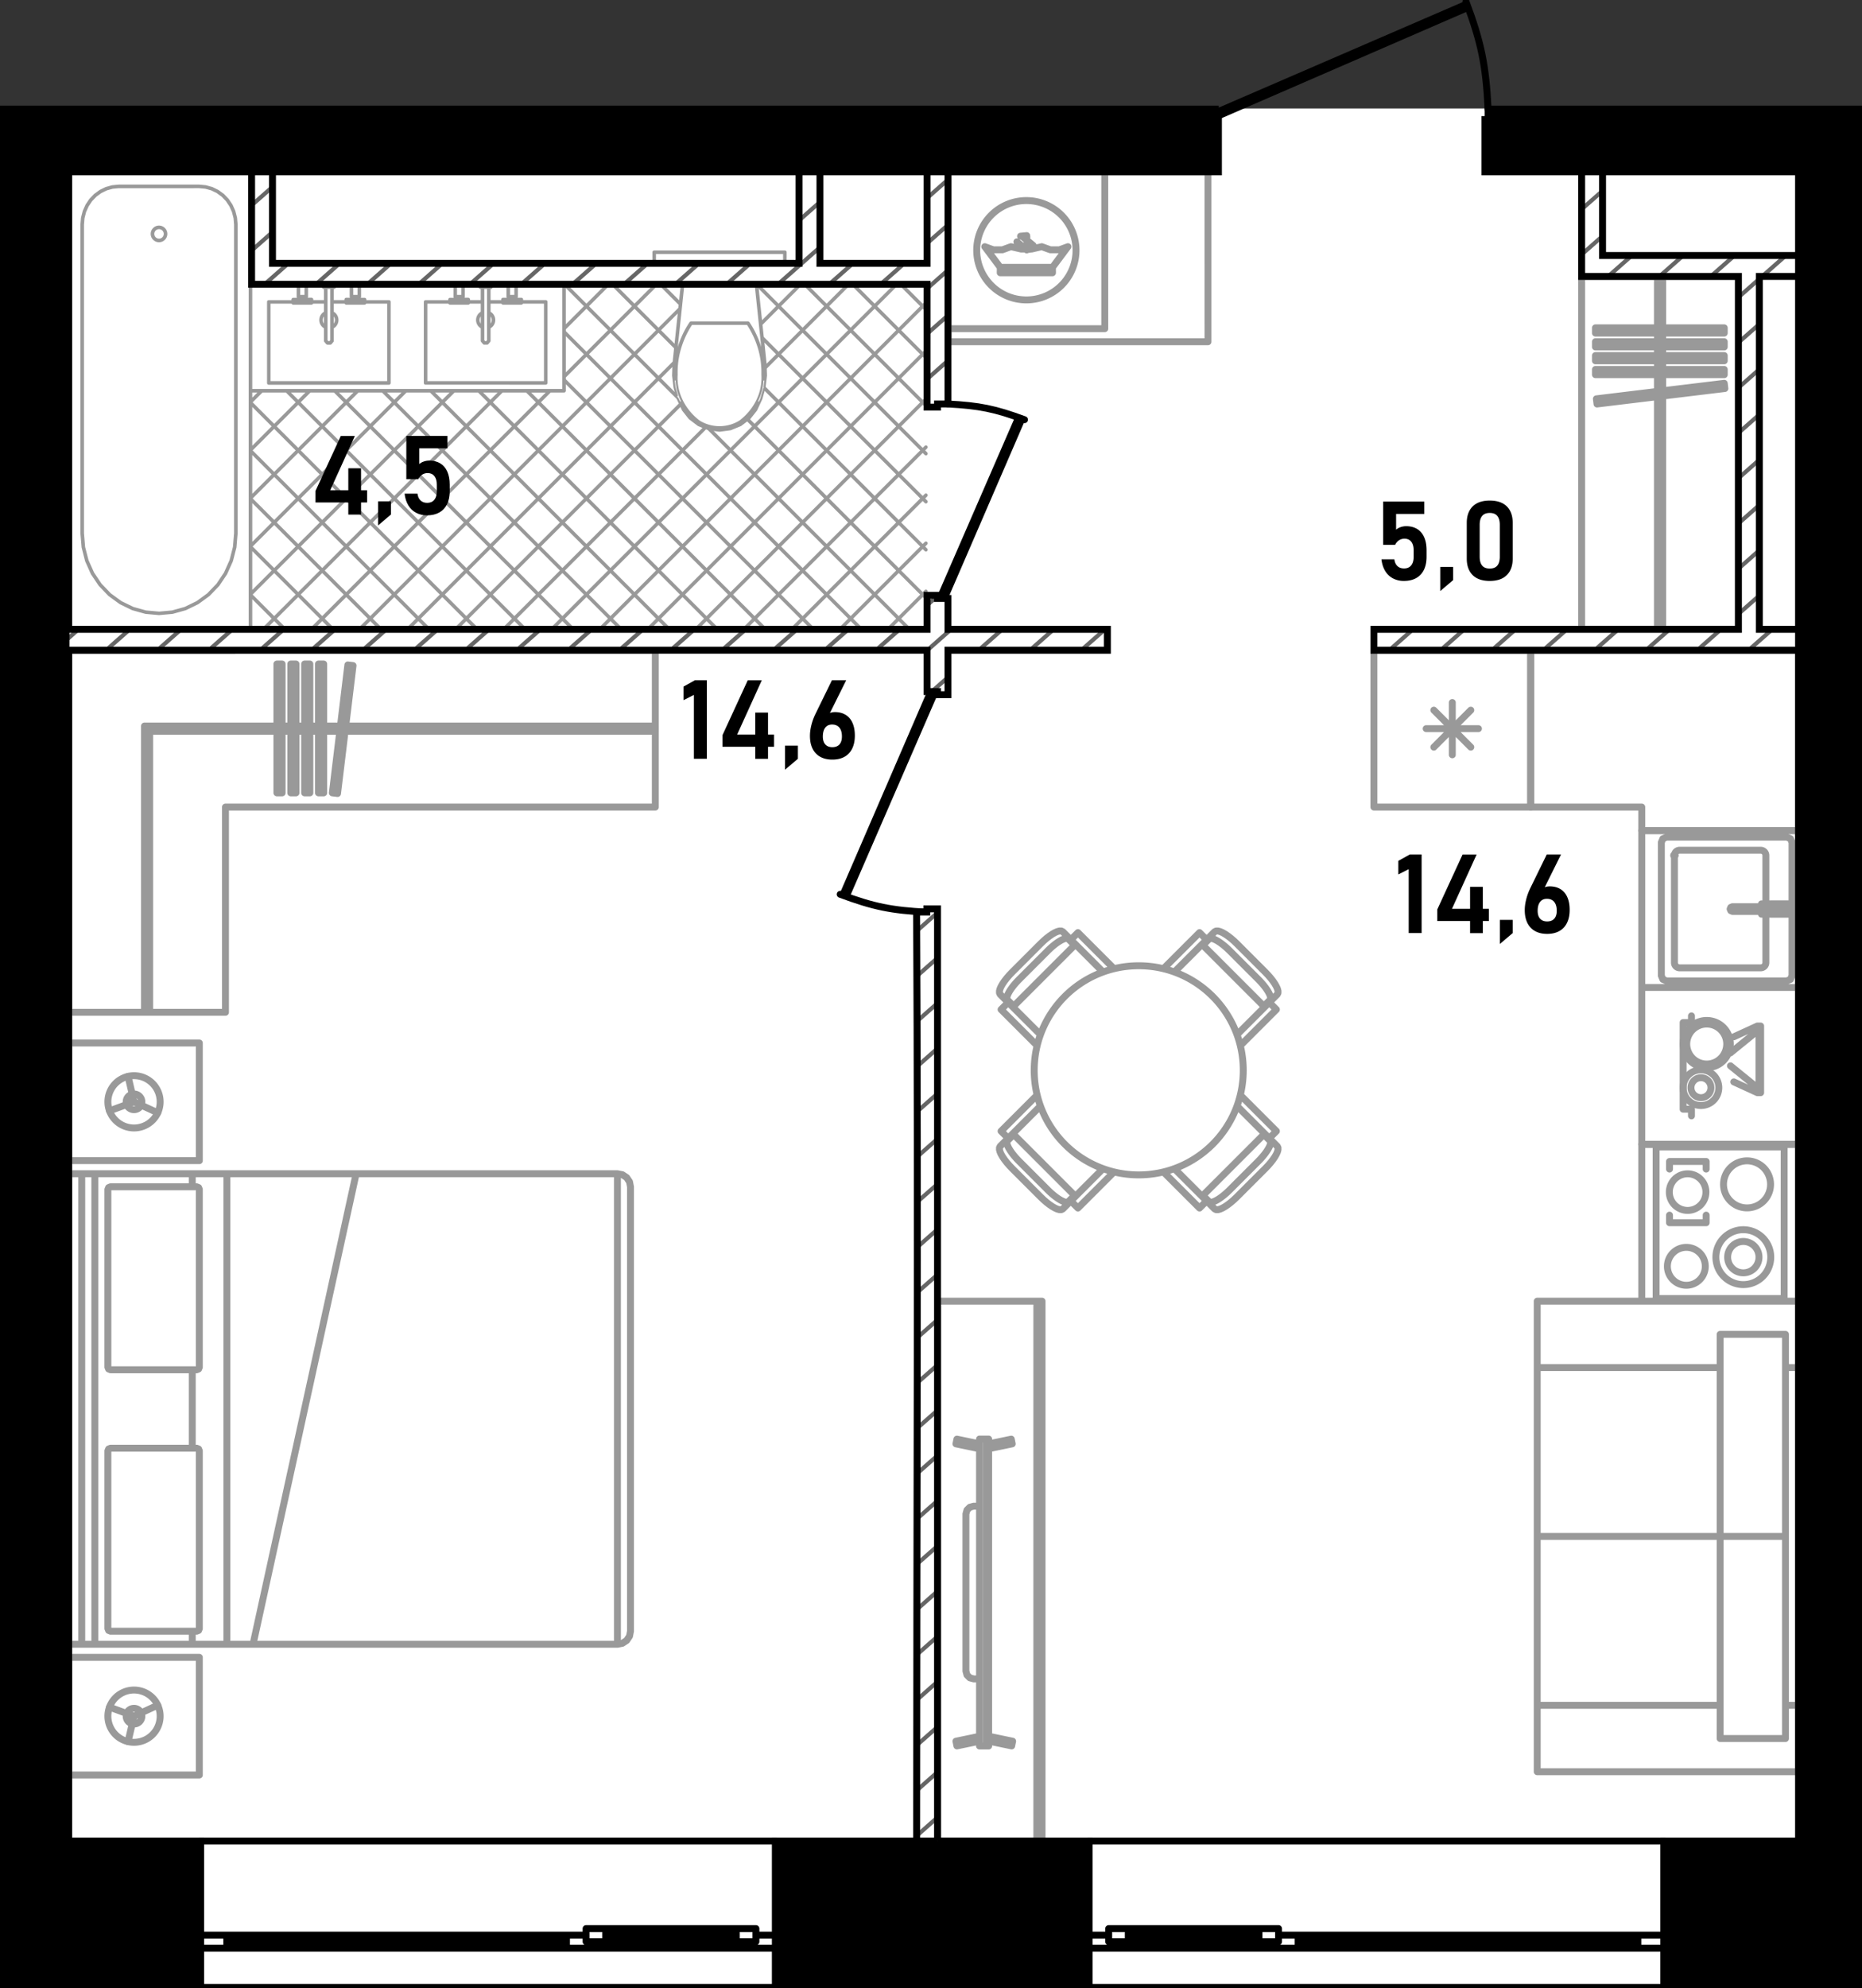 <svg version="1.1" id="_x37__1_" xmlns="http://www.w3.org/2000/svg" x="0" y="0" viewBox="0 0 269.254 287.377" xml:space="preserve"><rect x="0" y="0" width="269.254" height="287.377" fill="#333333" stroke="none"/><style>.st0{fill-rule:evenodd;clip-rule:evenodd;fill:#fff}.st1,.st3{fill:none;stroke-linecap:round;stroke-linejoin:round;stroke-miterlimit:3}.st1{fill-rule:evenodd;clip-rule:evenodd;stroke:#999}.st3{stroke:#000}.st4,.st5,.st7{fill-rule:evenodd;clip-rule:evenodd}.st5,.st7{fill:none}.st5{stroke-linecap:round;stroke-linejoin:round;stroke:#000;stroke-miterlimit:3}.st7{stroke:#666;stroke-width:.6;stroke-miterlimit:22.926}</style><g id="fon_1_"><path id="fon" class="st0" d="M0 15.683h269.146v271.694H0z"/></g><g id="mebel_5_"><path class="st1" d="M150.686 188.072V266.1m0 0h-15.114m0 0v-78.028m0 0h15.114M149.931 188.072V266.1M150.686 227.086h-.755M150.686 188.072h-.755M221.347 116.655h-22.672m0 0V93.984m0 0h22.672m0 0v22.671M210.011 101.541v7.558M212.683 102.648l-5.344 5.345M213.79 105.319h-7.558M212.683 107.992l-5.344-5.345M240.24 121.757v19.271m0 0l.222.535m0 0l.534.22m0 0h17.382m0 0l.534-.22m0 0l.222-.535m0 0v-19.271m0 0l-.222-.534m0 0l-.534-.222m0 0h-17.382m0 0l-.534.222m0 0l-.222.534M237.406 120.057v22.672M260.078 120.057v22.672M237.406 120.057h22.672M237.406 142.729h22.672M242.13 123.646v15.493M242.885 139.895h11.714M255.354 139.139v-15.492M254.599 122.891h-11.714M242.13 123.646h.108a.108.108 0 10-.108.108.109.109 0 00.108-.108h-.108zM242.885 139.895a.756.756 0 01-.756-.756M255.354 139.139a.756.756 0 01-.755.756M254.599 122.891c.417 0 .755.338.755.756M242.13 123.646c0-.418.338-.756.756-.756M250.522 131.053l-.24.1m0 0l-.099.241m0 0l.1.24m0 0l.241.099m0 0H258m0 0l.24-.1m0 0l.099-.24m0 0l-.099-.24m0 0l-.24-.1m0 0h-7.478M256.073 130.638v.415m0 0H258m0 0l.24.1m0 0l.1.24m0 0l-.1.24m0 0l-.24.1m0 0h-1.927m0 0v.414m0 0h2.456m0 0v-1.509m0 0h-2.456M254.712 130.648v.404m0 .001h1.322m0 0v-.404m0-.001h-1.322M254.712 132.137h1.322m0 0v-.404m0 0h-1.322m0 0v.404M237.406 142.729V165.4M260.078 142.729V165.4M237.406 142.729h22.672M237.406 165.4h22.672M258 187.694v-21.916m0 0h-18.516m-.001 0v21.916m0 0H258M246.719 176.736h-5.299M241.42 176.736v-1.096M246.719 176.736v-1.096M246.719 167.882h-5.299M241.42 168.977v-1.095M246.719 168.977v-1.095M246.593 182.982a2.74 2.74 0 11-5.479 0 2.74 2.74 0 015.479 0zM256.061 181.711a3.968 3.968 0 11-7.936 0 3.968 3.968 0 017.936 0z"/><path class="st1" d="M254.36 181.711a2.267 2.267 0 11-4.534 0 2.267 2.267 0 014.534 0zM246.684 172.31a2.646 2.646 0 11-5.292-.002 2.646 2.646 0 015.292.002zM256.031 171.191a3.4 3.4 0 11-6.802-.002 3.4 3.4 0 016.802.002zM260.078 188.072V165.4M237.406 188.072V165.4M260.078 188.072h-22.672M260.078 165.4h-22.672M260.078 246.489h-1.89m0 0v-48.82m0 0h1.89m0 0v48.82M222.291 246.489v-24.41m0 0h26.45m.001 0v24.41m0 0h-26.45M222.291 222.079v-24.41m0 0h26.45m.001 0v24.41m0 0h-26.45M222.291 197.669v-9.597m0 0h37.786m.001 0v9.597m0 0h-1.89m-9.446 0h-26.45M222.291 256.087v-9.598m0 0h26.45m9.447 0h1.89m0 0v9.598m0 0h-37.786M258.188 222.079h-9.446m0 0V192.87m0 0h9.446m0 0v29.209M258.188 222.079h-9.446m0 0v29.209m0 0h9.446m0 0v-29.209M155.598 36.171a7.18 7.18 0 11-7.179-7.18 7.18 7.18 0 017.179 7.18zM250.212 150.907a3.411 3.411 0 11-6.822.002 3.411 3.411 0 016.822-.002z"/><path class="st1" d="M249.691 150.907a2.89 2.89 0 11-5.78.001 2.89 2.89 0 015.78-.001zM248.548 157.216a2.58 2.58 0 11-5.16 0 2.58 2.58 0 015.16 0z"/><path class="st1" d="M247.414 157.216a1.445 1.445 0 11-2.89 0 1.445 1.445 0 012.89 0zM23.158 159.26a3.778 3.778 0 11-7.557 0 3.778 3.778 0 017.557 0z"/><path class="st1" d="M20.513 159.26a1.134 1.134 0 11-2.268 0 1.134 1.134 0 012.268 0zM23.158 248.058a3.778 3.778 0 11-7.557 0 3.778 3.778 0 017.557 0z"/><path class="st1" d="M20.513 248.058a1.134 1.134 0 11-2.268 0 1.134 1.134 0 012.268 0zM89.284 237.666v-68.015m0 0H13.711m0 0v68.015m0 0h75.573M91.173 235.777V171.54m0 0l-.144-.723m0 0l-.41-.613m0 0l-.613-.409m0 0l-.723-.144m0 0v68.015m0 0l.723-.144m0 0l.613-.409m0 0l.41-.613m0 0l.144-.723M9.933 237.666v-68.015m0 0h3.778m0 0v68.015m0 0H9.933M9.933 169.652v68.015m0-.001h1.889m0 0v-68.015m0 .001H9.933M9.933 167.762v-17.004m0 0h18.893m-.001 0v17.004m0 0H9.933M9.933 239.556v17.004m0 0h18.893m-.001 0v-17.004m0 0H9.933M15.6 197.613v-25.695m0 0l.11-.267m0 0l.268-.111m.001 0h12.469m0 0l.268.111m0 0l.11.267m-.001 0v25.695m0 0l-.11.267m.001 0l-.268.111m0 0H15.979m0 0l-.268-.111m-.001 0l-.11-.267M15.6 209.704v25.695m0 0l.11.267m0 0l.268.111m.001 0h12.469m0 0l.268-.111m0 0l.11-.267m-.001 0v-25.695m0 0l-.11-.267m.001 0l-.268-.111m0 0H15.979m0 0l-.268.111m-.001 0l-.11.267M27.802 237.666v-1.889M27.802 209.326v-11.335M27.802 171.54v-1.889M32.812 237.666v-68.015m0 0h18.686m0 0L36.59 237.666m0 0h-3.778M142.663 252.371h-1.02m.001 0v-44.369m0 0h1.02m-.001 0v44.369M141.644 250.967l-3.41.71m0 0l.141.68m0 0l3.269-.68m0 0v-.71M141.644 242.67h-.832m0 0l-.567-.152m0 0l-.414-.415m0 0l-.153-.567m0 0v-22.699m0 0l.153-.566m0 0l.414-.415m0 0l.567-.153m0 0h.832m0 0v24.967M143.021 250.967l3.41.71m0 0l-.141.68m0 0l-3.269-.68m0 0v-.71M141.644 209.406l-3.41-.71m0 0l.141-.68m0 0l3.269.68m0 0v.71M142.961 209.406l3.41-.71m0 0l-.14-.68m0 0l-3.27.68m0 0v.71M142.961 252.371h-.298m0 0v-44.369m0 0h.298m0 0v44.369M9.933 93.984v52.334m0 0h22.671m0 0v-29.663m0 0h62.159m-.001 0V93.984m0 0H9.933M94.763 105.697v-.755m0 0H20.891m0 0l.756.755m0 0h73.116M40.041 95.977v18.626m0 0h.756m0 0V95.977m0 0h-.756M42.046 95.977v18.626m0 0h.755m0 0V95.977m0 0h-.755M44.05 95.977v18.626m0 0h.756m0 0V95.977m0 0h-.756M46.055 95.977v18.626m0 0h.756m0 0V95.977m0 0h-.756M50.301 96.112l-2.241 18.49m0 0l.75.092m0 0l2.241-18.491m0 0l-.75-.091M228.715 39.95h22.672m0 0v51.011m0 0h-22.672m0 0V39.95M240.429 90.961h-.756m0 0V39.95m0 0h.756m0 0v51.011M230.708 47.387h18.627m0 0v.755m0 0h-18.627m0 0v-.755M230.708 49.391h18.627m0 0v.756m0 0h-18.627m0 0v-.756M230.708 51.396h18.627m0 0v.756m0 0h-18.627m0 0v-.756M230.708 53.401h18.627m0 0v.756m0 0h-18.627m0 0v-.756M230.843 57.646l18.491-2.241m0 0l.091.75m0 0l-18.491 2.241m0 0l-.091-.75M21.646 146.318h-.756m0 0v-41.376m0 0l.756.755m0 0v40.621M154.427 35.655l-1.233.449m0 0h-1.313m0 0l-1.232-.449m0 0l-1.474.342m0 0h-1.513m0 0l-1.472-.342m0 0l-1.235.449m0 0h-1.314m0 0l-1.235-.449m0 0l2.232 2.987m0 0h7.558m0 0l2.231-2.987M152.196 38.904h-7.558m0 0v-.262m0 0h7.558m0 0v.262M152.196 39.427h-7.558m0 0v-.261m0 0h7.558m0 0v.261M147.576 34.14l.891-.085m0 0l.021.226m0-.001l-.476.046m0 .001l1.383 1.142m0-.001l-.126.152m0 .001l-.641-.53m0 0l-.068.081m0 0l.74.612m0 0l-.12.145m0 0l-.741-.61m0 0l-.08.097m0 0l.601.496m0-.001l-.107.13m0 .001l-.601-.496m0 0l-.081.098m0 0l.415.342m0 0l-.115.14m0 0l-1.423-1.174M159.755 24.835h-22.672m0 0v22.672m0 0h22.672m0 0V24.835M137.083 49.396h37.597m0 0V24.835m0 0h-37.597m0 0v24.562M244.594 146.839v.963m0 0h-1.205m0 0v12.524m0 0h1.205m0 0v.964M254.598 148.303v9.634m0 0h-.479m0 0v-.723m0 0h.238m0 0v-8.188m0 0h-.238m0 0v-.723m0 0h.479M254.119 148.303l-.103.047m-.102.048l-.104.047m-.102.046l-.104.047m-.103.047l-.104.048m-.102.047l-.104.048m-.101.047l-.104.047m-.104.046l-.103.048m-.102.047l-.103.047m-.103.048l-.103.047m-.104.047l-.103.047m-.103.047l-.103.047m-.104.047l-.103.048m-.103.047l-.102.047m-.103.047l-.103.046m-.104.048l-.102.047m-.104.047l-.102.048m-.105.047l-.103.047M254.119 157.936l-.103-.048m-.102-.046l-.104-.047m-.102-.046l-.104-.048m-.103-.047l-.104-.047m-.102-.048l-.104-.048m-.101-.047l-.104-.047m-.104-.047l-.103-.047m-.102-.046l-.103-.048m-.103-.047l-.103-.047m-.104-.048l-.103-.047m-.103-.047l-.103-.047m-.104-.046l-.103-.048m-.103-.047l-.102-.047m-.103-.048l-.103-.047m-.104-.047l-.102-.047m-.104-.048l-.102-.047m-.105-.046l-.103-.048M254.119 148.303v.078m0 .113v.114m0 .113v.113m0 .114v.078m0 0l-.052.042m-.088.071l-.088.071m-.086.072l-.088.071m-.089.071l-.088.072m-.088.072l-.089.071m-.087.071l-.088.072m-.088.071l-.087.072m-.088.071l-.088.072m-.088.071l-.088.071m-.09.072l-.088.071m-.088.072l-.088.071m-.086.072l-.088.071m-.089.071l-.088.072m-.088.072l-.088.071m-.088.071l-.088.072m-.088.071l-.087.071m-.088.072l-.088.072m-.088.071l-.089.071m-.089.072l-.088.071m-.088.071l-.088.072m-.086.072l-.088.071m-.089.071l-.089.072m-.087.072l-.051.042M254.119 157.936v-.078m0-.113v-.114m0-.113v-.113m0-.113v-.078m0-.001l-.052-.042m-.088-.07l-.088-.071m-.086-.073l-.088-.071m-.089-.071l-.088-.071m-.088-.073l-.089-.071m-.087-.071l-.088-.072m-.088-.07l-.087-.072m-.088-.072l-.088-.072m-.088-.071l-.088-.072m-.09-.07l-.088-.072m-.088-.072l-.088-.071m-.086-.071l-.088-.071m-.089-.072l-.088-.071m-.088-.072l-.088-.071m-.088-.071l-.088-.072m-.088-.072l-.087-.072m-.088-.07l-.088-.072m-.088-.072l-.089-.071m-.089-.073l-.087-.07m-.089-.072l-.088-.071m-.086-.071l-.088-.071m-.089-.072l-.089-.073m-.087-.07l-.051-.042M221.347 116.655V93.984m0 0h38.73m0 0v26.072m0 0h-22.671m0 0v-3.401m0 0h-16.059M18.519 155.58l.86 3.68m0 0l3.431 1.584m0 0l-3.431-1.584m0 0l-3.546 1.305M18.519 251.737l.86-3.68m0 0l3.431-1.584m0 0l-3.431 1.584m0 0l-3.546-1.306M182.966 140.516l-4.109-4.109m.001 0l-.426-.407m0 0l-.43-.371m0 0l-.424-.328m-.001 0l-.403-.276m.001 0l-.017-.009m0 0l-.375-.216m0 0l-.332-.147m0 0l-.025-.008m-.001 0l-.281-.075m.001 0l-.028-.004m0 0l-.22.002m0 0l-.03.002m0 0l-.029.007m0 0l-.027.013m0 0l-.154.078m-.001 0l-.024.018m.001 0l-.012.01m-.001 0l-1.133 1.134m.001 0l-1.03-1.029m0 0l-5.218 5.217m11.115 11.116l5.217-5.218m.001 0l-1.029-1.029m0 0l1.134-1.134m-.001 0l.011-.011m0 0l.017-.025m0 0l.078-.154m0 0l.013-.027m0 0l.008-.029m.001 0l.002-.029m0 0l.001-.221m0 0l-.003-.028m0 0l-.075-.281m0 0l-.008-.025m0 0l-.148-.332m0 0l-.214-.376m0 0l-.011-.016m0 0l-.276-.404m0 0l-.328-.423m0 0l-.371-.429m-.001 0l-.407-.427M173.819 136.498l9.057 9.057M173.942 136.622l.897-.898M182.752 145.431l.898-.898M178.879 149.552l4.664-4.665M169.822 140.495l4.664-4.664M177.828 137.429l4.117 4.117M174.84 135.724c.354-.354 1.691.409 2.988 1.706M181.944 141.545c1.296 1.296 2.06 2.634 1.705 2.988M146.368 168.898l4.108 4.108m0 0l.427.408m0 0l.43.371m0 0l.423.328m0 0l.404.275m0 0l.016.011m0 0l.376.215m0 0l.332.147m0 0l.024.008m0 0l.281.075m0 0l.029.003m0 0l.22-.001m0 0l.03-.002m0 0l.028-.008m0-.001l.027-.012m0 .001l.154-.078m0 0l.025-.018m0-.001l.011-.011m0 .001l1.134-1.133m0 0l1.029 1.029m0 0l5.218-5.218m-11.116-11.114l-5.216 5.217m0-.001l1.029 1.029m0 .001l-1.135 1.134m0 0l-.01.011m0 0l-.017.025m0 0l-.078.153m0 0l-.013.027m0 0l-.008.03m0 0l-.002.029m0 0l-.001.221m0 0l.003.027m0 0l.074.282m0 0l.009.025m0 0l.147.332m0 0l.215.375m0 0l.01.016m0 0l.276.404m0 0l.329.424m0 0l.371.429m0 0l.407.427M155.516 172.915l-9.058-9.057M155.393 172.791l-.899.898M146.582 163.982l-.897.897M150.455 159.862l-4.663 4.664M159.512 168.918l-4.664 4.664M151.507 171.984l-4.117-4.117M154.494 173.69c-.354.354-1.692-.409-2.988-1.705M147.389 167.867c-1.296-1.296-2.06-2.634-1.705-2.988M150.476 136.407l-4.108 4.109m0 0l-.408.427m0 0l-.371.429m0 0l-.329.423m0 0l-.275.404m0 0l-.01.016m0 0l-.216.376m0 0l-.146.332m0 0l-.009.025m0 0l-.074.281m0 0l-.003.028m.001 0l.001.221m-.001 0l.002.029m0 0l.008.029m0 0l.012.027m0 0l.078.154m0 0l.018.024m0 0l.01.012m0 0l1.134 1.133m0 0l-1.029 1.03m0 0l5.217 5.217m11.115-11.115l-5.218-5.217m.001 0l-1.028 1.029m-.001 0l-1.135-1.134m0 0l-.01-.01m0 0l-.026-.018m0 0l-.153-.078m0 0l-.027-.013m0 0l-.029-.007m0 0l-.029-.002m.001 0l-.221-.002m-.001 0l-.028.004m0 0l-.281.075m0 0l-.025.008m0 0l-.332.147m0 0l-.376.215m0 0l-.015.01m0 0l-.405.276m0 0l-.423.328m0 0l-.428.371m0 0l-.427.407M146.459 145.555l9.057-9.057M146.582 145.431l-.897-.898M155.393 136.622l-.899-.898M159.512 140.495l-4.664-4.664M150.455 149.551l-4.663-4.664M147.389 141.546l4.118-4.117M145.684 144.533c-.354-.354.409-1.692 1.705-2.988M151.506 137.428c1.297-1.296 2.635-2.059 2.988-1.705M178.857 173.006l4.109-4.108m0 0l.408-.427m0 0l.371-.43m0 0l.328-.424m0 0l.275-.403m0 0l.011-.017m0 0l.215-.375m0 0l.147-.332m0 0l.008-.024m0 0l.075-.282m0 0l.003-.028m0 0l-.001-.22m0 0l-.002-.03m0 0l-.008-.029m0 0l-.012-.027m0 0l-.078-.154m0 0l-.018-.024m0 0l-.011-.012m0 0l-1.133-1.133m0 0l1.029-1.03m0 0l-5.218-5.218m-11.115 11.115l5.218 5.218m0 0l1.029-1.029m0 0l1.134 1.134m0 0l.011.011m0 0l.025.017m0 0l.153.078m0 0l.027.013m0 0l.03.008m0 0l.029.002m0 0l.221.001m0 0l.027-.003m0 0l.281-.075m0 0l.026-.008m0 0l.332-.148m0 0l.375-.214m0 0l.016-.011m0 0l.404-.276m0 0l.424-.328m0 0l.429-.371m0 0l.426-.407M182.876 163.859l-9.057 9.057M182.752 163.982l.898.897M173.942 172.791l.897.898M169.822 168.918l4.664 4.664M178.879 159.861l4.664 4.665M181.945 167.867l-4.117 4.117M183.65 164.879c.354.354-.409 1.691-1.705 2.987M177.828 171.984c-1.296 1.296-2.634 2.06-2.988 1.705M179.781 154.706c0 8.348-6.767 15.114-15.114 15.114-8.348 0-15.115-6.766-15.115-15.114 0-8.347 6.767-15.114 15.115-15.114 8.347 0 15.114 6.767 15.114 15.114z"/><path d="M128.58 90.942a.107.107 0 11-.152-.152l1.376-1.377-3.321-3.321-3.321 3.321 1.377 1.377a.107.107 0 11-.152.152l-1.377-1.377-1.377 1.377a.109.109 0 01-.153 0 .107.107 0 010-.152l1.377-1.377-3.321-3.321-3.321 3.321 1.377 1.377a.107.107 0 11-.152.152l-1.377-1.377-1.377 1.377a.107.107 0 11-.152-.152l1.377-1.377-3.32-3.32-3.321 3.321 1.377 1.377a.107.107 0 11-.152.152l-1.377-1.377-1.377 1.377a.107.107 0 11-.152-.152l1.377-1.377-3.321-3.321-3.321 3.321 1.377 1.377a.107.107 0 010 .152.109.109 0 01-.153 0l-1.377-1.377-1.377 1.377a.107.107 0 11-.152-.152l1.377-1.377-3.321-3.321-3.321 3.321 1.377 1.377a.107.107 0 11-.152.152l-1.377-1.377-1.377 1.377a.109.109 0 01-.153 0 .107.107 0 010-.152l1.377-1.377-3.321-3.321-3.321 3.321 1.377 1.377a.107.107 0 11-.152.152l-1.377-1.377-1.377 1.377a.107.107 0 11-.152-.152l1.377-1.377-3.321-3.321-3.321 3.321 1.377 1.377a.107.107 0 010 .152.109.109 0 01-.153 0l-1.377-1.377-1.377 1.377a.107.107 0 11-.152-.152l1.377-1.377-3.321-3.321-3.321 3.32 1.377 1.377a.107.107 0 010 .152.109.109 0 01-.153 0l-1.377-1.377-1.377 1.377a.109.109 0 01-.153 0 .107.107 0 010-.152l1.377-1.377-3.32-3.32-3.321 3.321 1.377 1.377a.107.107 0 010 .152.109.109 0 01-.153 0l-1.377-1.377-1.377 1.377a.109.109 0 01-.153 0 .107.107 0 010-.152l1.377-1.377-3.321-3.321-3.321 3.321 1.377 1.377a.107.107 0 010 .152.109.109 0 01-.153 0l-1.377-1.376-1.376 1.376a.109.109 0 01-.153 0 .107.107 0 010-.152l1.376-1.377-3.321-3.322-3.321 3.321 1.377 1.377a.107.107 0 010 .152.109.109 0 01-.153 0l-1.377-1.377-1.377 1.377a.109.109 0 01-.153 0 .107.107 0 010-.152l1.377-1.377-3.32-3.32-3.321 3.321 1.377 1.377a.107.107 0 010 .152.109.109 0 01-.153 0l-1.377-1.376-1.376 1.376c-.042.042-.111.042-.153 0s-.042-.111 0-.152l1.376-1.377-3.321-3.321-3.32 3.319 1.377 1.377a.107.107 0 010 .152.109.109 0 01-.153 0l-1.377-1.377-1.377 1.377a.109.109 0 01-.153 0 .107.107 0 010-.152l1.377-1.377-3.166-3.166V90.865c0 .06-.048.108-.108.108H9.771a.108.108 0 01-.108-.108V66.48v0V24.74c0-.059.049-.108.108-.108h26.45c.06 0 .108.049.108.108v16.14h6.438l.011-.001h1.89l.011.001h1.735l.011-.001H48.693l.011.001h1.735l.011-.001h1.89l.011.001h13.088l.011-.001h1.891l.011.001h1.734l.011-.001H71.362l.011.001h1.735l.011-.001h1.89l.011.001h6.546c.055 0 .1.041.107.094l3.13 3.13 3.192-3.192a.109.109 0 01.153 0 .109.109 0 010 .153l-3.192 3.192 3.321 3.322 3.321-3.321-3.193-3.193a.109.109 0 010-.153.107.107 0 01.152 0l3.193 3.193 3.009-3.009H94.6a.108.108 0 01-.108-.108v-4.534 0-.005 0-.005 0l.001-.005v0l.001-.005v0l.001-.005v0l.001-.005v0l.002-.005v0l.002-.005v0l.002-.005v0l.002-.004v0l.003-.004v0l.003-.004v0l.003-.004v0l.003-.004v0l.003-.004v0l.004-.003v0l.004-.003v0l.004-.003v0l.004-.003v0l.004-.003v0l.004-.003v0l.005-.002v0l.005-.002v0l.005-.002v0l.005-.002v0l.005-.001v0l.005-.001v0l.005-.001v0l.005-.001v0h.005v0h18.915v0h.005v0l.005.001v0l.005.001v0l.005.001v0l.005.001v0l.005.002v0l.005.002v0l.005.002v0l.005.002v0l.004.003v0l.004.003v0l.004.003v0l.004.003v0l.004.003v0l.004.003v0l.003.004v0l.003.004v0l.003.004v0l.003.004v0l.002.004v0l.002.004v0l.002.005v0l.002.005v0l.002.005v0l.002.005v0l.001.005v0l.001.005v0l.001.005v0l.001.005v4.539c0 .06-.049.108-.108.108H109.578l3.009 3.009 3.193-3.193a.107.107 0 01.152 0 .109.109 0 010 .153l-3.193 3.193 3.321 3.321 3.321-3.321-3.193-3.193a.109.109 0 010-.153.107.107 0 01.152 0l3.193 3.193 3.193-3.193a.109.109 0 01.153 0 .109.109 0 010 .153l-3.193 3.193 3.32 3.32 3.321-3.32-3.193-3.193a.109.109 0 010-.153.109.109 0 01.153 0l3.193 3.193 3.193-3.193a.107.107 0 01.152 0 .109.109 0 010 .153l-3.193 3.193 3.322 3.322 3.321-3.321-3.193-3.193a.109.109 0 010-.153.107.107 0 01.152 0l3.193 3.193.39-.39a.107.107 0 01.152 0 .109.109 0 010 .153l-.39.39.39.39a.109.109 0 010 .153.107.107 0 01-.152 0l-.39-.39-3.321 3.321 3.32 3.32.391-.391a.107.107 0 01.152 0 .109.109 0 010 .153l-.391.391.391.391a.109.109 0 010 .153.107.107 0 01-.152 0l-.391-.391-3.321 3.321 3.321 3.321.391-.391a.107.107 0 01.152 0 .109.109 0 010 .153l-.391.391.391.391a.109.109 0 010 .153.107.107 0 01-.152 0l-.391-.391-3.321 3.321 3.321 3.321.391-.39a.107.107 0 11.152.152l-.391.39.391.391a.109.109 0 010 .153.107.107 0 01-.152 0l-.391-.391-3.321 3.321 3.321 3.32.391-.39a.107.107 0 11.152.152l-.391.39.391.391a.109.109 0 010 .153.107.107 0 01-.152 0l-.391-.391-3.322 3.321 3.321 3.321.391-.391a.107.107 0 01.152 0 .109.109 0 010 .153l-.391.391.391.391a.107.107 0 11-.152.152l-.391-.391-3.32 3.321 3.321 3.321.39-.39a.107.107 0 01.152 0 .109.109 0 010 .153l-.39.39.39.391a.107.107 0 11-.152.152l-.39-.391-3.321 3.321 1.376 1.377a.107.107 0 010 .152.109.109 0 01-.153 0l-1.376-1.376-1.372 1.374h0zM69.667 47.364a1.251 1.251 0 01-.68-1.108 1.243 1.243 0 01.68-1.108v-1.407h-1.844v.043c0 .06-.049.108-.108.108H65.07a.108.108 0 01-.108-.108v-.043h-3.317v11.498h17.166V43.741h-3.317v.043c0 .06-.049.108-.108.108H72.741a.108.108 0 01-.108-.108v-.043H70.79v1.407a1.237 1.237 0 01.68 1.102v.012a1.237 1.237 0 01-.68 1.102v1.901l-.002.02v.002h0l-.001.003v.002h0l-.001.005-.002.003-.001.002h0l-.002.005-.001.002-.001.002h0l-.001.002-.001.002-.001.001-.001.002-.001.002h-.001l-.001.002-.001.002-.001.001-.002.002-.001.001-.001.001-.002.002-.001.001-.001.001-.002.003-.001.001-.249.292-.003.004-.001.001-.002.002-.001.001-.001.002-.002.002h0v.003l-.002.002h0l-.002.001-.002.002v0l-.002.001-.002.002h0l-.002.002-.002.001h0l-.002.001-.002.001h0l-.002.001-.002.001h0l-.002.001-.002.001h-.001l-.002.001-.002.001h0l-.017.005h-.002v0h-.003l-.005.001h-.003 0-.002l-.009.001h-.395a.1.1 0 01-.046-.011h-.001l-.002-.001-.002-.001a.131.131 0 01-.036-.03l-.003-.004-.244-.286a.108.108 0 01-.031-.075v-1.898h-.001zm0-1.967a1.02 1.02 0 00-.298 1.42c.078.118.179.22.298.298v-1.718h0zm1.587.854a1.016 1.016 0 00-.464-.853v1.719c.118-.077.22-.179.297-.298.105-.159.166-.351.167-.556v-.012h0zm-.68 1.059l-.001-.014v-2.08l.001-.014v-1.556l-.001-.014.001-.014v-1.995h-.691v7.602l.198.232h.296l.198-.232V47.31h-.001zm-23.579.054a1.248 1.248 0 01-.679-1.108 1.243 1.243 0 01.679-1.107v-1.408h-1.843v.043c0 .06-.048.108-.108.108h-2.646a.108.108 0 01-.108-.108v-.043h-3.317v11.498h17.165V43.741h-3.316v.043c0 .06-.049.108-.108.108h-2.647a.108.108 0 01-.108-.108v-.043h-1.843v1.407a1.234 1.234 0 01.68 1.102v.012a1.237 1.237 0 01-.68 1.103v1.901l-.002.02v.002h0l-.001.003v.002h0l-.002.005.001.002-.001.002h0l-.002.005-.001.002-.001.002h0l-.001.002-.001.002-.001.001-.001.002-.001.002h-.001l-.001.004-.001.002v.001l-.002.002-.001.001-.001.001-.002.002v.001l-.001.001-.002.003-.001.001-.248.292-.003.004-.001.001-.002.002-.001.001-.001.002-.002.002h0l-.002.001-.002.002h0l-.002.001-.002.002v0l-.002.001-.002.002h0l-.002.002-.002.001h0l-.002.001-.002.001h0l-.002.001-.002.001h0l-.002.001-.002.001h0l-.002.001-.002.001h0l-.017.005h-.003v0h-.003l-.005.001h-.003 0-.002l-.009.001h-.395l-.009-.001h-.002 0-.003l-.005-.001h-.002v0h-.003l-.017-.005h0l-.002-.001-.002-.001h-.001l-.002-.001-.002-.001h0l-.002-.001-.002-.001h0l-.002-.001-.002-.001h0l-.002-.001-.002-.002h0l-.002-.002-.002-.001v0l-.002-.002-.002-.001h0l-.002-.002-.002-.001h0l-.008-.003-.001-.002-.001-.001-.002-.002-.001-.001-.003-.004-.249-.292-.001-.001-.002-.003-.001-.001-.001-.001-.002-.002-.001-.001-.001-.001-.002-.002v-.001l-.001-.002-.001-.002h-.001l-.001-.002-.001-.002v-.001l-.001-.002-.001-.002h0l-.001-.002-.001-.002-.002-.005h0V49.3L47 49.297l-.001-.005h0v-.002l-.001-.003h0v-.002l-.002-.02v-1.901h-.001zm0-1.967a1.024 1.024 0 00-.297 1.42c.077.118.179.22.297.298v-1.718h0zm1.587.854a1.016 1.016 0 00-.465-.854v1.718a1.032 1.032 0 00.465-.854v-.01h0zm25.535-3.062a.329.329 0 01.083.023v-.227h-.274v.227l.002-.001.008-.003a.364.364 0 01.123-.024H74.073l.023.001h.02l.001.004h0zm.272.211a.368.368 0 01.028.133v.005l-.001.011-.001.005v.001l-.003.039-.014.058-.009.023h.889v-.029l-.001-.014.001-.014V43.4h-.889 0zm-.188.135a.14.14 0 00-.034-.088.14.14 0 00-.081-.045h-.004l-.018-.001h-.004a.129.129 0 00-.045.008l-.004.002a.132.132 0 00-.042.027l-.001.001-.002.002h0l-.002.002v0l-.002.001v.001a.14.14 0 00-.035.093l.005.039.014.033a.144.144 0 00.107.066h.024a.134.134 0 00.07-.027.143.143 0 00.049-.067l.007-.045v-.002h-.002zm-.463.141a.366.366 0 01-.028-.138c0-.047.01-.093.027-.135l.001-.003h-.889v.276h.889zm-7.288-.486a.442.442 0 01.081.023v-.228h-.275v.227l.002-.001a.355.355 0 01.13-.027h.015l.005.001.019.001h.012l.003.001h.001l.004.001.003.002h0zm.268.21a.348.348 0 01.028.133v.011a.368.368 0 01-.029.132h.889V43.4h-.888 0zm-.187.135a.14.14 0 00-.034-.088l-.004-.005-.002-.002a.142.142 0 00-.074-.038h-.003l-.021-.001h-.003a.153.153 0 00-.049.01.15.15 0 00-.075.076.147.147 0 00-.01.053l.007.043a.153.153 0 00.045.066l.004.003c.02.014.045.024.07.027H66.405a.164.164 0 00.058-.018.13.13 0 00.048-.048l.015-.036.005-.036v-.006h0zm-.464.141l-.009-.024c-.014-.048-.015-.066-.019-.114 0-.047.01-.093.027-.135l.001-.003h-.889v.276h.889zM44.046 43.4a.33.33 0 01.028.133v.011a.368.368 0 01-.013.089l-.002.008-.013.035h.89V43.4h-.89 0zm-19.999-9.592c0-.29-.118-.553-.309-.743a1.05 1.05 0 00-1.487-.001 1.047 1.047 0 000 1.489 1.051 1.051 0 001.796-.745h0zm-.46.592a.836.836 0 10-1.182-1.183.836.836 0 001.182 1.183h0zm10.557 56.357h1.967V24.848H9.879v65.91h24.265v-.001zm63.73-33.58l-.329-1.157-.002-.005-.001-.005h0l-.001-.005v0L97.54 56v0l-.001-.005v-.001l-.207-1.698h0v-.005h0v-.016l.056-1.607-2.011 2.011 2.497 2.498h0zm-.216-7.162l.539-5.106-2.823 2.823 2.284 2.283h0zm-1.971-8.919l2.635 2.635.278-2.635h-2.913 0zm16.75 10.108l-2.099-2.099.364 3.448.001.005V52.571l.012.352 1.722-1.719h0zm0-6.947l-2.917-2.917.557 5.278 2.36-2.361h0zM97.545 54.276l.07.577a7.651 7.651 0 01.012-.71 12.528 12.528 0 01.51-3.878 13.257 13.257 0 011.703-3.615l.001-.001.001-.001.005-.007h.001l.001-.002.002-.002h0l.001-.002.002-.002h0l.002-.002.002-.002.004-.003.002-.002.002-.001h0l.002-.001.002-.001h0l.002-.001.002-.001.002-.001.002-.001h0l.002-.001.002-.001h0l.002-.001a.109.109 0 01.044-.01h8.233c.016 0 .03.004.043.009l.002.001h.001l.001.001.002.001.011.007.002.001h.001l.001.001.008.007.002.002h.001l.001.002.002.002h.001l.001.002.002.002h0l.001.002.002.002v0l.006.008.003.005a13.258 13.258 0 011.697 3.606c.371 1.259.545 2.563.51 3.875v0c.015.24.019.48.011.718l.071-.582-.06-1.696-.395-3.747v-.015l-.206-1.947v-.013l-.608-5.763h-10.46l-.967 9.16V50.268l-.224 2.12V52.402l-.019.179-.06 1.695h0zm11.623 4.842l.448-.967a8.765 8.765 0 01-2.44 2.909l-.006.004-.001.001-.001.001-.001.001-.002.001-.002.001-.003.001h0a5.686 5.686 0 01-1.472.663 6.036 6.036 0 01-1.64.236h-.009a6.02 6.02 0 01-1.634-.236 5.624 5.624 0 01-1.466-.66c-.007-.003-.014-.008-.021-.013a8.784 8.784 0 01-2.44-2.908l.083.178h0l.001.002.001.003.001.002.001.001v.001l.001.002.359.775.951 1.209 1.227.927.969.397.003.001.01.004.003.001.002.001.425.174.003.001.003.001.002.001.003.001v0h.001l1.522.202 1.524-.202 1.419-.583 1.007-.761h0l.002-.002.002-.002.002-.002.002-.001h0l.002-.002.002-.001.207-.157.95-1.205h0zm-1.062-12.301h-8.118a13.047 13.047 0 00-1.643 3.508 12.322 12.322 0 00-.502 3.812v.016a7.459 7.459 0 00.72 3.685c.547 1.15 1.388 2.195 2.48 3.045a5.44 5.44 0 001.422.642 5.805 5.805 0 001.582.227h.007a5.791 5.791 0 001.574-.227 5.46 5.46 0 001.417-.638c1.095-.851 1.938-1.897 2.485-3.049a7.455 7.455 0 00.721-3.681l-.001-.005V54.139a12.294 12.294 0 00-.502-3.817 13.052 13.052 0 00-1.642-3.505h0zM94.708 40.88h18.678v-4.318H94.708v4.318h0zm-82.93 36.207v.012l.001.005.168 2.002a.088.088 0 00.006.027l.497 1.931.001.005.001.003.001.002.001.003v.002l.001.003.001.002.001.003.001.002.001.003.816 1.822.001.002v.001l.001.002.001.002v.001l.001.001.001.002v.001l.001.001.001.002v.001l.001.001.002.003.003.004 1.104 1.642.002.002v0l.001.002h0l.001.002v0l.002.002v0l.002.002v0l.002.002.002.002h0l.002.002.002.002.002.002 1.366 1.423.002.002.002.002v0l.002.002.002.002.002.001v0l.002.001v0l.002.001.002.002.002.001.002.001 1.572 1.146.001.001.004.003.003.002.009.006.002.001h.001l.004.003h.001l.002.001 1.751.852.002.001.003.001.002.001.003.001.002.001.003.001.002.001.003.001.008.002 1.855.517.005.002.002.001.003.001.003.001h.006l.003.001H21.06l1.923.175H23.008l1.925-.175H24.942l.003-.001h.006l.003-.001.003-.001.002-.001.005-.002 1.855-.517.008-.002.003-.001.002-.001.003-.001.002-.001.003-.001.002-.001.003-.001.002-.001 1.75-.852.002-.001h0l.004-.003h.001l.002-.001.009-.006.003-.002.004-.003.001-.001 1.573-1.146.002-.001.002-.001.002-.002.002-.001v0l.002-.001v0l.002-.001.002-.002.002-.002v0l.002-.002.002-.002 1.366-1.423.002-.002.002-.002.002-.002h0l.002-.002.002-.002v0l.002-.002v0l.002-.002v0l.001-.002h0l.001-.002v0l.001-.002 1.103-1.642.003-.004.002-.003.001-.001v-.001l.001-.002.001-.001v-.001l.001-.002.001-.001v-.001l.001-.002.001-.002v-.001l.001-.002.816-1.822.001-.003.001-.002.001-.003.001-.002.001-.003.001-.002.001-.003.001-.002.001-.003.001-.005.498-1.931a.107.107 0 00.006-.027l.168-2.002.001-.005V32.444l-.001-.005-.08-.95a.131.131 0 00-.006-.027l-.235-.91-.001-.005-.001-.003v-.002l-.001-.003v-.002l-.001-.003-.001-.002-.001-.003-.001-.002-.001-.003-.386-.863-.001-.003v-.001l-.001-.002-.001-.002v-.001l-.001-.001-.001-.002v-.001l-.001-.001-.001-.002v-.001l-.001-.002-.002-.003-.003-.004-.522-.778-.001-.002v0l-.001-.002h0l-.001-.002v0l-.002-.002v0l-.002-.002v0l-.002-.002-.002-.002h0l-.002-.002-.002-.002-.002-.002-.648-.675-.002-.002-.002-.002v0l-.002-.002-.002-.002-.002-.001v0l-.002-.002v0l-.002-.002-.002-.002-.002-.001-.002-.001-.742-.541-.007-.004-.004-.003-.003-.002-.009-.006-.002-.001h0l-.004-.003h0l-.002-.001-.831-.405-.002-.001-.003-.001-.002-.001-.003-.001-.002-.001-.003-.001-.002-.001-.003-.001-.008-.002-.876-.244-.005-.002h-.002l-.003-.001h-.003l-.003-.001h-.003l-.003-.001H29.739h.001l-.906-.083-.019-.002H17.176l-.019.002-.906.083h-.01l-.003.001h-.003l-.003.001h-.003l-.003.001h-.002l-.005.002-.876.244-.008.002-.003.001-.002.001-.003.001-.002.001-.003.001-.002.001-.003.001-.002.001-.831.405-.002.001h-.001l-.004.003h-.001l-.002.001-.009.006-.003.002-.001.003-.001.001-.741.541-.002.001-.002.001-.002.002-.002.002v0l-.002.002v0l-.002.001-.002.002-.002.002v0l-.003.002-.002.002-.648.675-.002.002-.002.002-.002.002h0l-.002.002-.002.002v0l-.002.002v0l-.002.002v0l-.001.002h0l-.001.002v0l-.001.002-.522.778-.003.004-.002.003-.001.002v.001l-.001.002-.001.001-.001.001-.002.003-.001.001v.001l-.001.002-.001.002v.001l-.001.003-.387.863-.001.003-.001.002-.001.003-.001.002-.001.003-.001.002-.001.003-.001.002-.001.004-.001.005-.234.91a.118.118 0 00-.006.027l-.08.95-.001.005v44.644h0zm.216-44.627v44.624l.168 2 .496 1.928.812 1.812 1.1 1.637 1.357 1.414 1.569 1.143 1.741.847 1.851.515 1.909.174 1.91-.174 1.85-.515 1.74-.847 1.569-1.143 1.357-1.413 1.099-1.637.811-1.812.496-1.928.168-2V32.46l-.08-.947-.234-.908-.382-.854-.518-.772-.639-.665-.739-.538-.821-.4-.871-.242-.899-.082H17.177l-.899.082-.871.242-.821.4-.738.538-.639.665-.518.772-.383.854-.233.907-.081.948h0zm24.335 23.912h45.128V41.096h-6.34v.025c0 .06-.048.108-.108.108H74.834v.024a.107.107 0 01-.095.107v1.518c0 .06-.049.108-.108.108h-.214v.199h.97c.06 0 .108.049.108.108v.233H78.925l.005.001h0l.005.001h0l.005.001h0l.005.001h0l.005.001h0l.005.002h0l.005.002h0l.005.002h0l.004.002h0l.004.002h0l.004.003h0l.004.003h0l.004.003h0l.004.003h0l.003.004h0l.003.004h0l.003.004h0l.003.004h0l.003.004h0l.003.005h0l.002.004h0l.002.005h0l.002.005h0l.002.005h0l.001.005h0l.001.005h0l.001.005h0l.001.005h0v.005h0v11.725c0 .06-.049.108-.108.108H61.529h0-.005 0-.005 0l-.005-.001h0l-.005-.001h0l-.005-.001h0l-.005-.001h0l.001-.002h0l-.005-.002h0l-.005-.002h0l-.004-.002h0l-.004-.003h0l-.004-.003h0l-.004-.003h0l-.004-.003h0l-.004-.003h0l-.003-.004h0l-.003-.004h0l-.003-.004h0l-.003-.004h0l-.003-.004h0l-.003-.004h0l-.002-.005h0l-.002-.005h0l-.002-.005h0l-.002-.005h0l-.001-.005h0l-.001-.005h0l-.001-.005h0l-.001-.005h0v-.005h0V43.634v0-.005 0l.001-.005v0l.001-.005v0l.001-.005v0l.001-.005v0l.001-.005v0l.002-.005v0l.002-.005v0l.002-.005v0l.002-.004v0l.002-.004v0l.003-.004v0l.003-.004v0l.003-.004v0l.003-.004v0l.004-.003v0l.004-.003v0l.004-.003v0l.004-.003v0l.004-.003v0l.005-.003v0l.004-.002v0l.005-.002v0l.005-.002v0l.005-.002v0l.005-.001v0l.005-.001v0l.005-.001v0l.005-.001v0h.005v0h3.436v-.233c0-.059.049-.108.108-.108h.97v-.199h-.214a.108.108 0 01-.108-.108v-1.518a.108.108 0 01-.094-.107v-.024H65.453a.108.108 0 01-.108-.108v-.025h-12.9v.025c0 .06-.049.108-.108.108H52.161v.024c0 .055-.041.1-.094.107v1.518c0 .06-.049.108-.108.108h-.214v.199h.97c.06 0 .108.049.108.108v.233h3.428l.005.001h0l.005.001h0l.005.001h0l.005.001h0l.005.001h0l.005.002h0l.004.002h0l.005.002h0l.004.002h0l.004.002h0l.004.003h0l.004.003h0l.004.003h0l.004.003h0l.003.004h0l.003.004h0l.003.004h0l.003.004h0l.003.004h0l.003.005h0l.002.004h0l.002.005h0l.002.005h0l.002.005h0l.001.005h0l.001.005h0l.001.005h0l.001.005h0v.005h0v11.725c0 .06-.048.108-.108.108H38.855h.005-.005 0l-.005-.001h0l-.005-.001h0l-.005-.001h0l-.005-.001h0l-.005-.002h0l-.005-.002h0l-.005-.002h0l-.004-.002h0l-.006-.012h0l-.004-.003h0l-.004-.003h0l-.004-.003h0l-.004-.003h0l-.003-.004h0l-.003-.004h0l-.003-.004h0l-.003-.004h0l-.003-.004h0l-.003-.004h0l-.002-.005h0l-.002-.005h0l-.002-.005h0l-.002-.005h0l-.001-.005h0l-.001-.005h0l-.001-.005h0l-.001-.005h0v-.005h0V43.633v0-.005 0l.001-.005v0l.001-.005v0l.001-.005v0l.001-.005v0l.001-.005v0l.002-.005v0l.002-.005v0l.002-.005v0l.002-.004v0l.003-.004v0l.003-.004v0l.003-.004v0l.003-.004v0l.003-.004v0l.004-.003v0l.004-.003v0l.004-.003v0l.004-.003v0l.004-.003v0l.005-.003v0l.005-.002v0l.005-.002v0l.005-.002v0l.005-.002v0l.005-.001v0l.005-.001v0l.005-.001v0l.005-.001v0h.005v0h3.436v-.233c0-.059.049-.108.108-.108h.97v-.199h-.222a.108.108 0 01-.108-.108v-1.518a.108.108 0 01-.094-.107v-.024H42.777a.108.108 0 01-.108-.108v-.025h-6.341v15.268h.001zm36.682-15.276H71.47v.157c0 .06-.048.108-.108.108h-.27v.157c0 .06-.048.108-.108.108h-.194v1.9h1.844v-.233c0-.059.048-.108.108-.108h.969v-.199h-.214a.108.108 0 01-.108-.108V41.36h-.002l-.003-.001h-.005l-.003-.001h-.002l-.003-.001h-.002l-.003-.001h-.001l-.004-.002h-.001l-.004-.002h0l-.004-.002v0l-.004-.002h0l-.004-.002-.001-.001-.003-.002-.001-.001-.003-.002-.001-.001-.002-.002-.002-.002-.002-.002-.002-.002-.001-.001-.002-.002-.001-.001-.002-.003-.001-.001-.002-.003-.001-.001-.003-.004h0l-.003-.004v0l-.002-.004h0l-.004-.007v-.001l-.002-.003-.001-.001-.001-.003v-.001h0l-.001-.005-.001-.002-.001-.003-.001-.002-.001-.002-.001-.003v-.002l-.001-.004v-.001l-.001-.004v-.001l-.001-.005V41.228H73.116a.108.108 0 01-.108-.108v-.024h.003zm-1.757 0h-2.052v.048h2.053v-.048h-.001zm-2.268 0h-1.54v.025c0 .06-.049.108-.108.108H67.163v.029l-.001.005v.001l-.001.004v.001l-.001.004v.002l-.001.003-.001.002-.001.003-.001.002-.001.002-.001.003-.001.002-.001.003-.001.002-.001.003h.002l-.002.003-.001.001-.002.003-.001.001-.002.004h0l-.003.004-.003.004v0l-.003.003v.001l-.003.003-.001.001-.003.003-.001.001-.003.002-.001.001-.002.002-.002.001-.002.002-.002.001-.002.001-.003.002-.002.001-.003.002-.001.001-.003.002H67.1l-.004.002h-.001l-.004.002h-.001l-.005.002-.005.001h0l-.005.001h-.001l-.004.001h-.005v1.518c0 .06-.048.108-.108.108h-.213v.199h.968c.06 0 .108.049.108.108v.233h1.844v-1.9h-.194a.108.108 0 01-.108-.108v-.157h-.268a.108.108 0 01-.108-.108v-.156h0zm-18.647 0h-1.541v.157c0 .06-.048.108-.108.108h-.27v.157c0 .06-.049.108-.108.108h-.195v1.9h1.843v-.233c0-.059.049-.108.108-.108h.97v-.199h-.214a.108.108 0 01-.108-.108V41.36h-.003l-.002-.001h-.005l-.004-.001h-.001l-.004-.001h-.001l-.005-.001-.005-.002-.004-.002h0l-.004-.002-.001-.001-.003-.002h-.001l-.003-.002-.001-.001-.003-.002-.002-.001-.002-.002-.002-.001-.002-.001-.002-.002-.001-.001-.002-.002-.001-.001-.003-.003-.001-.001-.003-.003h0l-.003-.003h0l-.003-.004-.003-.004v-.001l-.002-.004V41.3l-.001-.001-.002-.003-.001-.002-.001-.003-.001-.002-.001-.003-.001-.002-.001-.002-.001-.003v-.002l-.001-.003v-.002l-.001-.004v-.001l-.001-.004v-.001l-.001-.005V41.228H50.445a.108.108 0 01-.108-.108v-.024h.002zm-1.757 0h-2.051v.048H48.583v-.048h-.001zm22.294.313v-.049H69.58v.049h1.296zm2.728 1.36H74.522V41.36h-.919v1.409h.001zm-6.959 0h.207V41.36h-.918v1.409h.711zm-19.434-1.144v7.602l.198.232h.296l.197-.232V41.625h-.691 0zm.993-.216v-.049h-1.296v.049h1.296zm3.241 1.78a.31.31 0 01.084.024v-.227h-.275v.228l.003-.001a.355.355 0 01.13-.027H51.401l.023.001h.02l.001.002h0zm.272.211a.348.348 0 01.028.133v.017a.353.353 0 01-.018.103l-.009.024h.89v-.027l-.001-.017.001-.016V43.4h-.891 0zm-.188.135a.135.135 0 00-.034-.088l-.002-.002-.001-.001-.001-.001-.002-.002h0l-.002-.002-.001-.001a.133.133 0 00-.071-.035v0h-.005l-.019-.001h-.003a.132.132 0 00-.091.037l-.001.001-.002.002h0l-.002.002a.139.139 0 00-.038.096l.005.039.014.033a.152.152 0 00.045.046l.004.002c.017.01.037.017.057.018h.024a.134.134 0 00.068-.025.146.146 0 00.051-.068l.007-.045v-.005h0zm-.462.141a.366.366 0 01-.028-.138c0-.048.01-.094.027-.136l.001-.002h-.89v.276h.89zm-7.293-.487c.03.005.058.012.085.024v-.228h-.275v.227l.002-.001a.355.355 0 01.13-.027H43.73l.023.001h.02l.001.004h0zm.085.345a.138.138 0 00-.113-.131v0h-.005l-.02-.001h-.003a.129.129 0 00-.09.038l-.001.001-.001.002h-.001a.148.148 0 00-.03.045.151.151 0 00-.01.053c.001.014.002.031.007.044a.147.147 0 00.045.064l.004.003c.02.014.044.024.069.027h.02a.139.139 0 00.057-.016l.005-.003a.15.15 0 00.049-.048c.017-.036.014-.031.02-.071v-.007h-.002zm-.463.142l-.009-.024-.014-.056-.005-.058c0-.047.01-.093.027-.135l.001-.003h-.89v.276h.89zm-3.749 45.583l3.321-3.321-3.321-3.321-3.319 3.319v.005l3.319 3.318h0zm6.947.001l3.321-3.321-3.321-3.321-3.321 3.321 3.321 3.321h0zm-3.474-3.474l3.321-3.321-3.321-3.321-3.32 3.321 3.32 3.321h0zm-3.625-3.321L36.329 79.3v6.332l3.166-3.167h0zm-3.166-3.47l3.319 3.318 3.321-3.321-3.321-3.321-3.319 3.318v.006h0zm17.212 10.264l3.321-3.321-3.321-3.321-3.321 3.321 3.321 3.321h0zm-3.473-3.473l3.321-3.321-3.321-3.321-3.321 3.321 3.321 3.321h0zm-3.474-3.473l3.321-3.321-3.321-3.321-3.321 3.321 3.321 3.321h0zm-7.099-6.795l-3.166-3.166v6.332l3.166-3.166h0zm-3.166-3.471l3.319 3.319 3.321-3.321-3.321-3.321-3.318 3.318v.005h-.001zm3.471 3.471l3.321 3.321 3.321-3.321-3.321-3.321-3.321 3.321h0zM60.488 89.26l3.321-3.321-3.322-3.322-3.321 3.321 3.322 3.322h0zm-3.474-3.474l3.321-3.321-3.321-3.32-3.321 3.321 3.321 3.32h0zm-3.473-3.473l3.321-3.321-3.321-3.321-3.321 3.321 3.321 3.321h0zm-3.473-3.474l3.321-3.321-3.321-3.321-3.321 3.321 3.321 3.321h0zM39.494 68.571l-3.166-3.166v6.331l3.166-3.165h0zm-3.165-3.47l3.318 3.318 3.321-3.321-3.321-3.321-3.319 3.318v.006h.001zm3.47 3.47l3.321 3.321 3.321-3.321-3.321-3.321-3.321 3.321h0zm3.474 3.474l3.321 3.321 3.321-3.321-3.321-3.321-3.321 3.321h0zM67.435 89.26l3.321-3.321-3.321-3.321-3.321 3.321 3.321 3.321h0zm-3.473-3.474l3.321-3.321-3.322-3.322-3.321 3.321 3.322 3.322h0zm-3.474-3.474l3.321-3.321-3.32-3.321-3.321 3.321 3.32 3.321h0zm-3.473-3.473l3.321-3.321-3.321-3.321-3.321 3.321 3.321 3.321h0zm-3.474-3.473l3.321-3.321-3.321-3.321-3.321 3.321 3.321 3.321h0zM39.495 61.625l-3.166-3.166v6.332l3.166-3.166h0zm-3.166-3.471l3.319 3.318 3.321-3.32-1.563-1.564h-3.515l-1.56 1.56v.006h-.002zm3.471 3.471l3.321 3.321 3.321-3.321-3.321-3.321-3.321 3.321h0zm3.473 3.473l3.321 3.321 3.321-3.321-3.321-3.321-3.321 3.321h0zm3.473 3.474l3.321 3.321 3.321-3.321-3.321-3.321-3.321 3.321h0zm27.635 20.687l3.321-3.321-3.321-3.32-3.321 3.32 3.321 3.321h0zm-3.473-3.473l3.32-3.321-3.321-3.321-3.321 3.321 3.322 3.321h0zm-3.473-3.473l3.32-3.32-3.322-3.322-3.321 3.321 3.323 3.321h0zm-3.474-3.474l3.321-3.32-3.321-3.321-3.32 3.321 3.32 3.32h0zm-3.473-3.473l3.32-3.32-3.321-3.321-3.32 3.321 3.321 3.32h0zm-3.474-3.474l3.32-3.321-3.321-3.321-3.32 3.321 3.321 3.321h0zM41.709 56.588l1.411 1.411 1.411-1.411h-2.822 0zm1.564 1.564l3.321 3.321 3.321-3.321-1.564-1.564h-3.514l-1.564 1.564h0zm3.473 3.473l3.321 3.321 3.321-3.321-3.321-3.321-3.321 3.321h0zm3.474 3.473l3.321 3.321 3.32-3.321-3.321-3.321-3.32 3.321h0zM81.328 89.26l3.321-3.321-3.321-3.321-3.321 3.321 3.321 3.321h0zm-3.474-3.474l3.321-3.321-3.32-3.32-3.321 3.321 3.32 3.32h0zm-3.473-3.473l3.321-3.321-3.321-3.321-3.321 3.321 3.321 3.321h0zm-3.473-3.473l3.321-3.321-3.321-3.321-3.321 3.321 3.321 3.321h0zm-3.474-3.474l3.321-3.321-3.321-3.321-3.321 3.321 3.321 3.321h0zm-3.473-3.473l3.321-3.321-3.321-3.321-3.321 3.321 3.321 3.321h0zm-3.474-3.474l3.321-3.321-3.321-3.321-3.321 3.321 3.321 3.321h0zM48.656 56.588l1.411 1.411 1.411-1.411h-2.822 0zm1.563 1.564l3.321 3.321 3.321-3.321-1.564-1.564h-3.515l-1.563 1.564h0zm3.474 3.473l3.321 3.321 3.321-3.321-3.321-3.321-3.321 3.321h0zM88.275 89.26l3.321-3.321-3.321-3.321-3.321 3.321 3.321 3.321h0zm-3.474-3.474l3.321-3.321-3.321-3.321-3.321 3.321 3.321 3.321h0zm-3.473-3.473l3.321-3.321-3.321-3.321-3.321 3.321 3.321 3.321h0zm-3.473-3.473l3.321-3.321-3.321-3.321-3.321 3.321 3.321 3.321h0zm-3.473-3.474l3.321-3.321-3.321-3.321-3.321 3.321 3.321 3.321h0zm-3.474-3.474l3.321-3.321-3.321-3.321-3.321 3.321 3.321 3.321h0zm-3.473-3.473l3.321-3.321-3.321-3.321-3.321 3.321 3.321 3.321h0zm-3.474-3.473l3.321-3.321-3.32-3.321-3.321 3.321 3.32 3.321h0zm-8.358-8.358l1.411 1.411 1.411-1.411h-2.822 0zm1.564 1.564l3.321 3.321 3.321-3.321-1.564-1.564H58.73l-1.563 1.564h0zM95.222 89.26l3.321-3.321-3.321-3.321-3.321 3.321 3.321 3.321h0zm-3.474-3.474l3.321-3.321-3.321-3.321-3.321 3.321 3.321 3.321h0zm-3.473-3.473l3.321-3.321-3.321-3.321-3.321 3.321 3.321 3.321h0zm-3.473-3.474l3.321-3.321-3.321-3.321-3.321 3.321 3.321 3.321h0zm-3.474-3.473l3.321-3.321-3.321-3.321-3.321 3.321 3.321 3.321h0zm-3.473-3.473l3.321-3.321-3.321-3.321-3.321 3.321 3.321 3.321h0zm-3.474-3.474l3.321-3.321-3.321-3.321-3.321 3.321 3.321 3.321h0zm-3.473-3.473l3.321-3.321-3.321-3.321-3.321 3.321 3.321 3.321h0zm-3.474-3.474l3.321-3.321-1.563-1.563h-3.515l-1.564 1.564 3.321 3.32h0zm-4.884-4.884l1.411 1.411 1.411-1.411H62.55h0zm39.619 32.672l3.321-3.321-3.321-3.321-3.321 3.321 3.321 3.321h0zm-3.473-3.474l3.321-3.321-3.321-3.321-3.321 3.321 3.321 3.321h0zm-3.474-3.473l3.321-3.321-3.321-3.321-3.321 3.321 3.321 3.321h0zm-3.474-3.474l3.321-3.321-3.321-3.321-3.321 3.321 3.321 3.321h0zm-3.473-3.473l3.321-3.321-3.321-3.321-3.321 3.321 3.321 3.321h0zm-3.473-3.474l3.321-3.321-3.321-3.321-3.321 3.321 3.321 3.321h0zm-3.473-3.473l3.321-3.321-3.321-3.321-3.321 3.321 3.321 3.321h0zm-3.474-3.473l3.321-3.321-3.321-3.321-3.321 3.321 3.321 3.321h0zm-3.473-3.474l3.321-3.321-1.564-1.564h-3.516L71.06 58.15l3.322 3.322h0zm-3.474-3.474l1.41-1.41h-2.821l1.411 1.41h0zm38.208 31.262l3.321-3.321-3.321-3.321-3.321 3.321 3.321 3.321h0zm-3.474-3.474l3.321-3.321-3.321-3.321-3.321 3.321 3.321 3.321h0zm-3.473-3.473l3.321-3.321-3.321-3.321-3.321 3.321 3.321 3.321h0zm-3.473-3.473l3.321-3.321-3.321-3.321-3.321 3.321 3.321 3.321h0zm-3.474-3.474l3.321-3.321-3.321-3.321-3.321 3.321 3.321 3.321h0zm-3.474-3.474l3.321-3.321-3.321-3.321-3.321 3.321 3.321 3.321h0zm-3.473-3.473l3.321-3.321-3.321-3.321-3.321 3.321 3.321 3.321h0zm-3.473-3.473l3.321-3.321-3.321-3.321-3.321 3.321 3.321 3.321h0zm-3.474-3.474l3.321-3.321-2.977-2.977v1.306a.109.109 0 01-.108.108h-1.993l-1.564 1.564 3.321 3.32h0zm-3.473-3.473l1.411-1.411h-2.822l1.411 1.411h0zm38.207 31.26l3.321-3.321-3.321-3.321-3.321 3.321 3.321 3.321h0zm-3.473-3.473l3.321-3.321-3.321-3.321-3.321 3.321 3.321 3.321h0zm-3.473-3.473l3.321-3.321-3.321-3.321-3.321 3.321 3.321 3.321h0zm-3.474-3.474l3.321-3.321-3.321-3.321-3.321 3.321 3.321 3.321h0zm-3.473-3.473l3.321-3.321-3.321-3.321-3.321 3.321 3.321 3.321h0zm-3.474-3.474l3.321-3.321-3.321-3.321-3.321 3.321 3.321 3.321h0zm-3.473-3.473l3.321-3.321-3.321-3.321-3.321 3.321 3.321 3.321h0zm-3.473-3.473l3.321-3.321-3.321-3.321-3.321 3.321 3.321 3.321h0zm-3.474-3.474l3.321-3.321-3.321-3.321-3.321 3.321 3.321 3.321h0zm-3.473-3.473l3.321-3.321-3.321-3.321-3.13 3.13v.382l3.13 3.13h0zM123.01 89.26l3.32-3.32-3.321-3.321-3.321 3.321 3.322 3.32h0zm-3.474-3.474l3.32-3.32-3.32-3.321-3.321 3.321 3.321 3.32h0zm-3.473-3.473l3.321-3.321-3.321-3.321-3.321 3.321 3.321 3.321h0zm-3.473-3.474l3.321-3.321-3.321-3.321-3.321 3.321 3.321 3.321h0zm-3.474-3.473l3.321-3.321-3.321-3.321-3.321 3.321 3.321 3.321h0zm-3.473-3.474l3.321-3.321-3.321-3.321-3.321 3.321 3.321 3.321h0zm-3.474-3.473l3.321-3.321-3.071-3.071-.354-.145-3.216 3.216 3.32 3.321h0zm-3.473-3.473l3.153-3.153-.832-.341-.003-.001-.002-.001-.004-.002h0l-.009-.004h0l-.009-.006h0l-.005-.003-1.246-.942h-.001l-.001-.001h-.001l-.002-.001h-.001l-.001-.001h-.001l-.002-.001h0l-.002-.001h0l-.002-.002h0l-.001-.001-.001-.001-.001-.001v-.001l-.001-.001-.001-.001-.001-.001-.001-.001-.001-.002h-.001l-.001-.001-.002-.002-.001-.002-.962-1.223-.001-.001-.002-.002v-.001l-.001-.002-.001-.002h0l-.001-.002-.001-.002v-.001l-.001-.002-.001-.003v-.001l-.001-.002-.001-.003h0l-.001-.002-.001-.003-.001-.002-.3-.647-3.057 3.058 3.317 3.318h0zm-3.474-3.474l3.113-3.113-.315-.68-.003-.005-.002-.005h0l-.002-.005h0l-.001-.005h0l-.001-.005h0l-.014-.051-2.773-2.773-3.321 3.321 3.319 3.321h0zm-3.473-3.473l3.321-3.321-3.321-3.321-3.321 3.321 3.321 3.321h0zm-3.474-3.474l3.321-3.321-3.321-3.321-3.321 3.321 3.321 3.321h0zm-3.625-3.321l-2.977-2.977v5.955l2.977-2.978h0zm-2.978-3.282l3.13 3.13 3.321-3.321-3.321-3.322-3.129 3.13v.383h-.001zm13.55 6.603l2.191-2.192.216-2.043-2.407-2.407-3.321 3.321 3.321 3.321h0zm-3.473-3.473l3.321-3.321-3.321-3.321-3.321 3.321 3.321 3.321h0zM81.672 41.28v5.954l2.977-2.977-2.977-2.977h0zm48.285 47.98l3.321-3.321-3.321-3.321-3.321 3.321 3.321 3.321h0zm-3.474-3.473l3.321-3.321-3.321-3.321-3.321 3.321 3.321 3.321h0zm-3.474-3.474l3.321-3.321-3.32-3.321-3.321 3.321 3.32 3.321h0zm-3.473-3.473l3.321-3.321-3.321-3.321-3.321 3.321 3.321 3.321h0zm-3.473-3.474l3.321-3.321-3.321-3.321-3.321 3.321 3.321 3.321h0zm-3.474-3.474l3.321-3.321-3.321-3.321-3.321 3.321 3.321 3.321h0zm-3.473-3.473l3.321-3.321-3.321-3.321-3.321 3.321 3.321 3.321h0zm-3.474-3.474l3.321-3.321-.905-.905-.948.716-.005.003h0l-.009.006h0l-.009.004h-.001l-.004.002-.003.001-.003.001-1.429.586-.005.002-.004.002-.005.002h-.001l-.005.001h-.001l-.005.001h-.001l-.005.001h-.001l-.005.001h-.001l-1.546.204h0l-.005.001h0l-.005.001h-.006 0-.005 0-.006l-.005-.001h-.001l-.005-.001h0l-1.241-.164 2.859 2.857h0zm-10.42-17.366l3.011-3.011.059-.56-2.911-2.911h-.318l-3.162 3.162 3.321 3.32h0zm13.01 13.009l.884.884 3.321-3.32-1.941-1.942-.412 1.445h0l-.001.005h0l-.001.005h0l-.002.005h0l-.002.005-.003.005-.712 1.535-.001.002-.001.003-.001.002h0l-.001.003-.001.002v.001l-.001.003-.001.002v.001l-.001.002-.001.002h0l-.001.002-.001.002v.001l-.002.002-.001.001-.962 1.223-.001.002-.002.002-.001.001h-.001l-.001.002-.001.001-.001.001-.001.001-.001.001v.001l-.002.001-.001.001-.001.001h0l-.002.002h0l-.002.001h0l-.002.001h-.001l-.001.001h0l-.002.001h-.001l-.001.001h-.001l-.128.097h0zm1.036 1.036l3.321 3.321 3.321-3.32-3.321-3.321-3.321 3.32h0zm3.474 3.474l3.321 3.321 3.321-3.321-3.321-3.321-3.321 3.321h0zm3.473 3.473l3.321 3.321 3.321-3.321-3.321-3.321-3.321 3.321h0zm3.474 3.474l3.321 3.321 3.321-3.32-3.321-3.321-3.321 3.32h0zm3.474 3.474l3.321 3.32 3.32-3.32-3.32-3.321-3.321 3.321h0zm3.473 3.473l3.321 3.321 3.321-3.32-3.321-3.321-3.321 3.32h0zm-16.077-23.024l2.03 2.03 3.321-3.321-3.321-3.32-1.863 1.863.037 1.053v.016h0v.005h0l-.204 1.674h0zm2.183 2.183l3.321 3.321 3.321-3.321-3.321-3.321-3.321 3.321h0zm3.473 3.474l3.321 3.321 3.321-3.321-3.321-3.321-3.321 3.321h0zm3.474 3.473l3.321 3.321 3.321-3.321-3.321-3.321-3.321 3.321h0zm3.473 3.474l3.321 3.321 3.321-3.321-3.321-3.321-3.321 3.321h0zm3.474 3.474l3.32 3.32 3.322-3.321-3.32-3.321-3.322 3.322h0zm-16.334-23.282l2.288 2.288 3.321-3.32-3.321-3.321-2.484 2.484.196 1.869h0zm2.44 2.44l3.32 3.32 3.321-3.32-3.321-3.32-3.32 3.32h0zm3.473 3.473l3.321 3.321 3.321-3.32-3.321-3.321-3.321 3.32h0zm3.474 3.474l3.321 3.321 3.32-3.32-3.321-3.321-3.32 3.32h0zm3.474 3.474l3.321 3.321 3.321-3.32-3.321-3.321-3.321 3.32h0zm3.473 3.473l3.321 3.321 3.32-3.32-3.321-3.321-3.32 3.32h0zm-10.421-17.367l3.32 3.32 3.321-3.321-3.321-3.32-3.32 3.321h0zm3.473 3.473l3.321 3.321 3.321-3.321-3.321-3.322-3.321 3.322h0zm3.474 3.474l3.321 3.321 3.321-3.321-3.32-3.321-3.322 3.321h0zm3.474 3.474l3.321 3.321 3.321-3.321-3.321-3.321-3.321 3.321h0zm-3.474-10.422l3.321 3.322 3.321-3.32-3.322-3.322-3.32 3.32h0zm3.474 3.475l3.321 3.321 3.321-3.321-3.321-3.32-3.321 3.32h0zm-90.307 6.638l1.255-1.255h-1.255v1.255h0zm9.986-16.747h-1.541v.025c0 .06-.049.108-.108.108H44.49v.029l-.001.005v.006l-.001.004v.005l-.001.002-.001.003-.001.002-.001.002-.001.003-.001.002-.001.003-.001.002-.002.003v.001l-.002.003-.001.001-.002.004v.001l-.002.004-.003.004h0l-.003.003h0l-.003.003v.001l-.003.003-.001.001-.002.002-.001.001-.002.002-.002.001-.002.001-.002.002-.002.001-.002.002-.001.001-.003.002h-.001l-.003.002-.001.001-.004.002h-.001l-.004.002-.005.002-.004.001h-.001l-.004.001h-.001l-.004.001H44.4l-.002.001h-.003v1.518c0 .06-.048.108-.108.108h-.213v.199h.969c.06 0 .108.049.108.108v.233h1.843v-1.9H46.8a.108.108 0 01-.108-.108v-.155h-.269a.108.108 0 01-.108-.108v-.156h0zm4.618 1.673H51.851V41.36h-.918v1.409h0zm-6.96 0h.207V41.36h-.918v1.409h.711z" fill-rule="evenodd" clip-rule="evenodd" fill="none" stroke="#999" stroke-width=".3" stroke-linecap="round" stroke-linejoin="round" stroke-miterlimit="3"/></g><g id="walls"><path class="st3" d="M157.488 279.707v-13.603M157.488 287.265v-5.668M157.488 281.597v-1.89M240.618 279.707v-13.603M240.618 287.265v-5.668M240.618 281.597v-1.89M240.618 287.265h-83.13M240.618 266.105h-83.13M240.618 279.707h-3.778M236.839 279.707v1.89M236.839 281.597h3.778M185.828 281.597h1.89M187.717 281.597v-1.89M187.717 279.707h-1.89M236.839 280.652h-49.122M236.839 279.707h-49.122M187.717 281.597h49.122M185.828 279.707h-.944M184.883 279.707v.945M184.883 280.652h-.945M183.938 280.652v.944M183.938 281.597h1.89M157.488 281.597h3.778M161.266 281.597v-.944M161.266 280.652h-.944M160.322 280.652v-.945M160.322 279.707h-2.834M161.266 281.597h22.672M182.049 278.763h-18.894M184.883 278.763h-2.834M182.049 278.763v1.89M182.049 280.652h2.834M184.883 280.652v-1.89M160.322 280.652h2.834M163.156 280.652v-1.89M163.156 278.763h-2.834M160.322 278.763v1.89M163.156 280.652h18.894M182.049 278.763h-18.894M182.049 279.707h-18.894M240.618 281.597v-1.89M240.618 281.597v-1.89M240.618 287.265v-5.668M240.618 279.707v-13.603M157.488 281.597v-1.89M157.488 281.597v-1.89M157.488 287.265v-5.668M157.488 279.707v-13.603M157.488 287.265v-21.16"/><g><path class="st3" d="M112.144 279.707v-13.603M112.144 287.265v-5.668M112.144 281.597v-1.89M29.015 279.707v-13.603M29.015 287.265v-5.668M29.015 281.597v-1.89M29.015 287.265h83.129M29.015 266.105h83.129M29.015 279.707h3.779M32.794 279.707v1.89M32.794 281.597h-3.78M83.805 281.597h-1.889M81.916 281.597v-1.89M81.916 279.707h1.889M32.794 280.652h49.121M32.794 279.707h49.121M81.916 281.597H32.794M83.805 279.707h.945M84.749 279.707v.945M84.749 280.652h.945M85.694 280.652v.944M85.694 281.597h-1.889M112.144 281.597h-3.778M108.366 281.597v-.944M108.366 280.652h.945M109.311 280.652v-.945M109.311 279.707h2.833M108.366 281.597H85.694M87.584 278.763h18.892M84.749 278.763h2.835M87.584 278.763v1.89M87.584 280.652h-2.835M84.749 280.652v-1.89M109.311 280.652h-2.835M106.476 280.652v-1.89M106.476 278.763h2.835M109.311 278.763v1.89M106.476 280.652H87.583M87.584 278.763h18.892M87.584 279.707h18.892M29.015 281.597v-1.89M29.015 281.597v-1.89M29.015 287.265v-5.668M29.015 279.707v-13.603M112.144 281.597v-1.89M112.144 281.597v-1.89M112.144 287.265v-5.668M112.144 279.707v-13.603M29.015 287.265v-21.16"/></g><g><path class="st3" d="M211.981.214c2.232 5.964 2.882 9.198 3.207 15.556"/><path class="st4" d="M211.947.112L175.739 15.77v1.51l.453.001 36.356-15.782z"/><path class="st5" d="M121.496 129.264c4.815 1.798 7.432 2.323 12.564 2.585"/><path class="st4" d="M121.402 129.229l1.388.601 12.782-29.419v-.453l-1.512.001z"/><g><path class="st5" d="M148.147 60.661c-4.242-1.572-6.546-2.036-11.064-2.268"/><path class="st4" d="M148.242 60.702l-1.387-.6-11.283 25.95v.453l1.512.001z"/></g></g><path d="M9.933 266.105h19.082v21.16H.108V15.77l175.631.001v1.51h.453v7.558H9.933v241.266h0zm259.213 0v21.16h-28.528v-21.16h19.46V24.838h-45.344V17.28h.454v-1.51l53.958-.001v250.336h0zm-111.658 21.159v-21.16h-45.344v21.16h45.344z" fill-rule="evenodd" clip-rule="evenodd" stroke="#000" stroke-miterlimit="3"/><path class="st0" d="M160.133 93.987h-23.05v6.424h-1.512v-.453h-1.511v-5.971H9.554v-3.022H134.06v-4.913h1.512v.453h1.511v4.46h23.05v3.022zm-24.561 172.118h-3.022c0-44.744.229-89.547-.006-134.283h1.48v-.453h1.547v134.736h.001zm96.166-226.151h-3.022V24.838h3.022V36.93h28.34v3.022h-5.669v51.013h5.669v3.022h-61.402v-3.022h52.711V39.953h-19.649v.001zM39.406 41.086h-3.023V24.838h3.023v13.225h76.14V24.838h3.022v13.225h15.493V24.839h3.023l-.001 33.553h-1.511v.454h-1.512l.001-17.76H39.406z"/><g><path class="st7" d="M39.607 26.834l-3.02 2.66M39.607 33.374l-3.02 2.66M41.557 38.194l-3.44 3.03M48.977 38.194l-3.44 3.03M56.397 38.194l-3.44 3.03M63.827 38.194l-3.44 3.03M11.187 91.104l-1.43 1.26M71.247 38.194l-3.44 3.03M78.667 38.194l-3.44 3.03M18.607 91.104l-3.43 3.02M86.087 38.194l-3.44 3.03M26.027 91.104l-3.43 3.02M93.517 38.194l-3.44 3.03M33.457 91.104l-3.43 3.02M115.947 24.974l-.2.18M100.937 38.194l-3.44 3.03M40.877 91.104l-3.43 3.02M118.767 29.024l-3.02 2.66M108.357 38.194l-3.44 3.03M48.297 91.104l-3.43 3.02M118.767 35.564l-6.42 5.66M55.717 91.104l-3.43 3.02M137.287 25.784l-3.02 2.66M123.197 38.194l-3.44 3.03M63.137 91.104l-3.43 3.02M70.567 91.104l-3.43 3.02M130.627 38.194l-3.44 3.03M137.287 32.324l-3.02 2.66M137.287 38.864l-3.02 2.66M77.987 91.104l-3.43 3.02M137.287 45.404l-3.02 2.66M85.407 91.104l-3.43 3.02M137.287 51.944l-3.02 2.66M92.827 91.104l-3.43 3.02M137.287 58.484l-.05.04M100.257 91.104l-3.43 3.02M107.677 91.104l-3.43 3.02M115.097 91.104l-3.43 3.02M122.517 91.104l-3.43 3.02M135.527 86.184l-1.26 1.11M129.937 91.104l-3.43 3.02M137.367 91.104l-3.43 3.02M137.287 97.714l-2.7 2.38M144.787 91.104l-3.43 3.02M152.207 91.104l-3.43 3.02M231.937 27.404l-3.02 2.66M159.627 91.104l-3.43 3.02M231.937 33.944l-3.02 2.66M235.817 37.064l-3.42 3.02M243.247 37.064l-3.43 3.02M135.777 131.734l-3.02 2.66M250.667 37.064l-3.43 3.02M135.777 138.274l-3 2.64M254.607 40.134l-3.02 2.66M258.087 37.064l-3.42 3.02M135.777 144.814l-2.98 2.62M254.607 46.674l-3.02 2.66M204.167 91.104l-3.43 3.02M135.777 151.354l-2.95 2.6M254.607 53.204l-3.02 2.66M135.777 157.884l-2.94 2.59M211.587 91.104l-3.43 3.02M254.607 59.744l-3.02 2.66M135.777 164.424l-2.93 2.58M219.007 91.104l-3.43 3.02M254.607 66.284l-3.02 2.66M135.777 170.964l-2.93 2.57M226.427 91.104l-3.43 3.02M254.607 72.824l-3.02 2.66M135.777 177.504l-2.92 2.57M233.857 91.104l-3.43 3.02M254.607 79.364l-3.02 2.66M135.777 184.044l-2.93 2.58M241.277 91.104l-3.43 3.02M254.607 85.904l-3.02 2.66M135.777 190.584l-2.93 2.58M248.697 91.104l-3.43 3.02M256.117 91.104l-3.43 3.02M135.777 197.114l-2.94 2.59M260.277 93.984l-.16.14M135.777 203.664l-2.95 2.59M135.777 210.194l-2.96 2.61M135.777 216.734l-2.97 2.61M135.777 223.274l-2.98 2.62M135.777 229.814l-2.98 2.63M135.777 236.354l-2.99 2.63M135.777 242.884l-3 2.65M135.777 249.424l-3.01 2.65M135.777 255.964l-3.01 2.65M135.777 262.504l-3.02 2.66"/></g><path d="M160.133 93.987h-23.05v6.424h-1.512v-.453h-1.511v-5.971H9.554v-3.022H134.06v-4.913h1.512v.453h1.511v4.46h23.05v3.022h0zm-24.561 172.118h-3.022c0-44.744.229-89.547-.006-134.283h1.48v-.453h1.547v134.736h.001zm96.166-226.151h-3.022V24.838h3.022V36.93h28.34v3.022h-5.669v51.013h5.669v3.022h-61.402v-3.022h52.711V39.953h-19.649v.001h0zM39.406 41.086h-3.023V24.838h3.023v13.225h76.14V24.838h3.022v13.225h15.493V24.839h3.023l-.001 33.553h-1.511v.454h-1.512l.001-17.76H39.406z" fill-rule="evenodd" clip-rule="evenodd" fill="none" stroke="#000" stroke-miterlimit="22.926"/></g><g id="sizes_6_"><path d="M102.208 109.677h-1.867v-9.234l-1.5.758V99.24l1.656-.922h1.711v11.359zM104.473 106.263l3.656-7.938h2.031l-3.563 7.844h5.336v1.766h-7.461v-1.672zm4.742-3.266h1.844v6.688h-1.844v-6.688zM113.52 107.77h1.859v1.906l-1.859 1.578v-3.484zM118.614 109.392c-.484-.269-.854-.659-1.109-1.172s-.383-1.132-.383-1.855v-.008c0-.417.051-.855.152-1.316a8.32 8.32 0 01.532-1.609c.035-.075.069-.149.105-.223l2.391-4.891h2.063l-2.813 5.664-.266-.281c.13-.245.32-.435.57-.57s.542-.203.875-.203c.604 0 1.122.133 1.555.398s.762.652.988 1.16.34 1.118.34 1.832v.008c0 .729-.128 1.354-.383 1.875s-.626.917-1.113 1.188-1.071.406-1.754.406-1.266-.135-1.75-.403zm2.773-1.793c.239-.266.359-.646.359-1.141v-.008c0-.552-.122-.978-.367-1.277s-.597-.449-1.055-.449c-.427 0-.757.151-.988.453s-.348.729-.348 1.281v.008c0 .495.12.874.359 1.137s.578.395 1.016.395c.443-.001.785-.134 1.024-.399z"/><g><path d="M45.624 70.956l3.656-7.937h2.031l-3.563 7.844h5.336v1.766h-7.461v-1.673zm4.742-3.266h1.844v6.688h-1.844V67.69zM54.671 72.464h1.859v1.906l-1.859 1.578v-3.484zM60.175 74.12c-.466-.245-.843-.603-1.129-1.074s-.466-1.032-.539-1.684v-.008h1.867v.008c.047.417.192.741.438.973s.565.348.961.348c.442 0 .785-.146 1.027-.438s.363-.706.363-1.242v-.953c0-.531-.116-.942-.348-1.234s-.559-.438-.98-.438c-.292 0-.556.078-.793.234s-.423.375-.559.656h-1.727V63.01h5.945v1.79h-4.078v2.281c.177-.161.397-.286.66-.375s.527-.133.793-.133c.62 0 1.151.136 1.594.406s.78.667 1.012 1.188.348 1.148.348 1.883v.953c0 .734-.129 1.362-.387 1.883s-.632.918-1.121 1.191-1.078.41-1.766.41c-.588 0-1.115-.122-1.581-.367z"/></g><g><path d="M201.434 83.604c-.466-.245-.843-.603-1.129-1.074s-.466-1.032-.539-1.684v-.008h1.867v.008c.047.417.192.741.438.973s.565.348.961.348c.442 0 .785-.146 1.027-.438s.363-.706.363-1.242v-.953c0-.531-.116-.942-.348-1.234s-.559-.438-.98-.438c-.292 0-.556.078-.793.234s-.423.375-.559.656h-1.727v-6.258h5.945v1.789h-4.078v2.281c.177-.161.397-.286.66-.375s.527-.133.793-.133c.62 0 1.151.136 1.594.406s.78.667 1.012 1.188.348 1.148.348 1.883v.953c0 .734-.129 1.362-.387 1.883s-.632.918-1.121 1.191-1.078.41-1.766.41a3.31 3.31 0 01-1.581-.366zM208.266 81.948h1.859v1.906l-1.859 1.578v-3.484zM212.949 83.12c-.565-.567-.848-1.359-.848-2.375v-5.164c0-1.021.284-1.813.852-2.379s1.391-.848 2.469-.848c1.083 0 1.907.281 2.473.844s.848 1.356.848 2.383v5.164c0 1.021-.284 1.813-.852 2.379s-1.391.848-2.469.848c-1.083 0-1.907-.285-2.473-.852zm3.575-1.379c.234-.294.352-.718.352-1.27v-4.617c0-.552-.117-.976-.352-1.27s-.602-.441-1.102-.441-.867.147-1.102.441-.352.718-.352 1.27v4.617c0 .552.117.976.352 1.27s.602.441 1.102.441.867-.147 1.102-.441z"/></g><g><path d="M205.572 134.867h-1.867v-9.234l-1.5.758v-1.961l1.656-.922h1.711v11.359zM207.838 131.453l3.656-7.938h2.031l-3.563 7.844h5.336v1.766h-7.461v-1.672zm4.742-3.266h1.844v6.688h-1.844v-6.688zM216.885 132.961h1.859v1.906l-1.859 1.578v-3.484zM221.979 134.582c-.484-.269-.854-.659-1.109-1.172s-.383-1.132-.383-1.855v-.008c0-.417.051-.855.152-1.316a8.32 8.32 0 01.532-1.609c.035-.075.069-.149.105-.223l2.391-4.891h2.063l-2.813 5.664-.266-.281c.13-.245.32-.435.57-.57s.542-.203.875-.203c.604 0 1.122.133 1.555.398s.762.652.988 1.16.34 1.118.34 1.832v.008c0 .729-.128 1.354-.383 1.875s-.626.917-1.113 1.188-1.071.406-1.754.406-1.266-.134-1.75-.403zm2.773-1.793c.239-.266.359-.646.359-1.141v-.008c0-.552-.122-.978-.367-1.277s-.597-.449-1.055-.449c-.427 0-.757.151-.988.453s-.348.729-.348 1.281v.008c0 .495.12.874.359 1.137s.578.395 1.016.395c.443-.001.785-.133 1.024-.399z"/></g></g></svg>